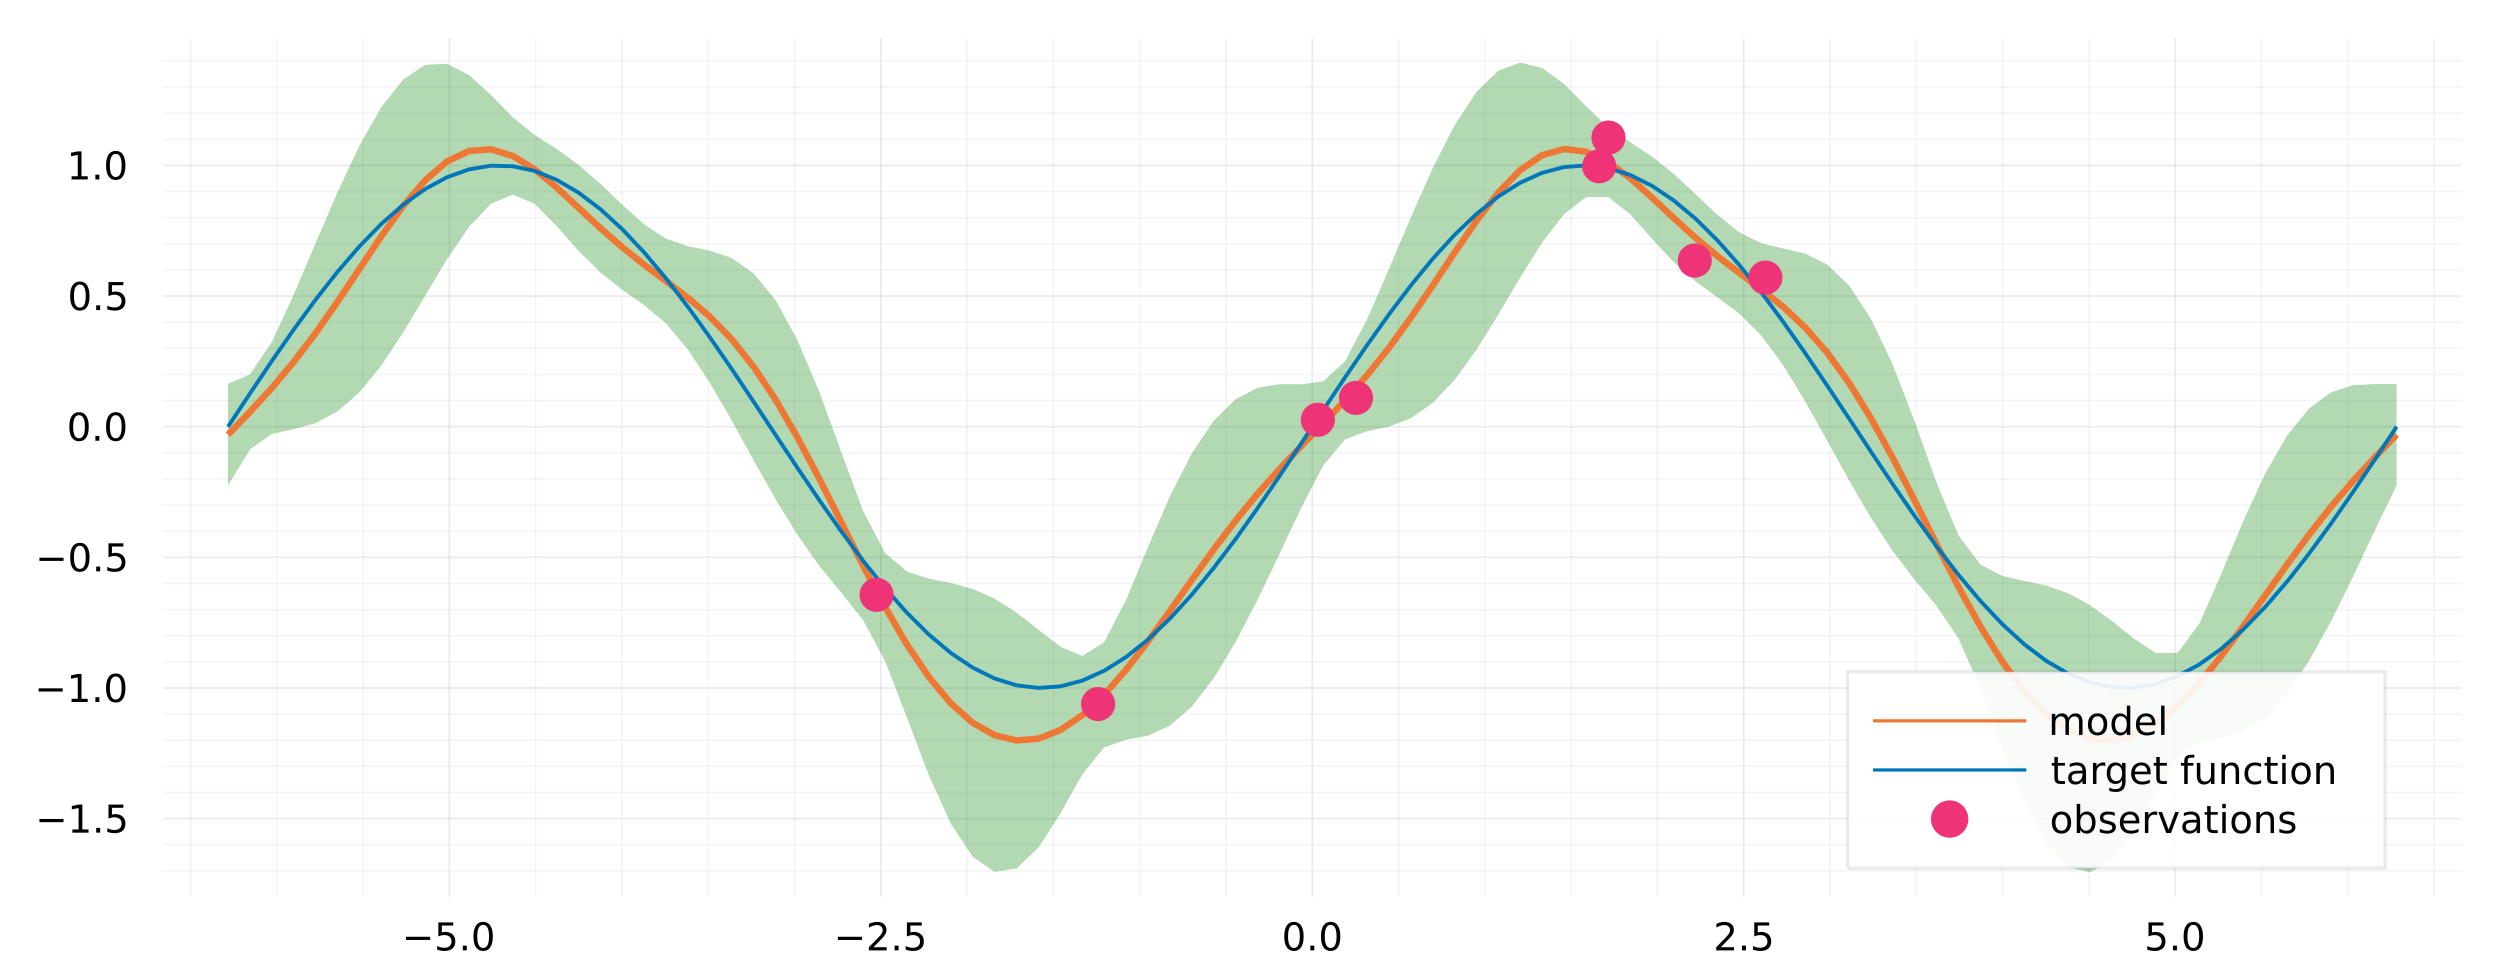 <?xml version="1.0" encoding="utf-8"?>
<svg xmlns="http://www.w3.org/2000/svg" xmlns:xlink="http://www.w3.org/1999/xlink" width="770" height="300" viewBox="0 0 3080 1200">
<rect x="0" y="0" width="3080" height="1200" fill="#333333" stroke="none"/>
<defs>
  <clipPath id="clip190">
    <rect x="0" y="0" width="3080" height="1200"/>
  </clipPath>
</defs>
<path clip-path="url(#clip190)" d="
M0 1200 L3080 1200 L3080 0 L0 0  Z
  " fill="#ffffff" fill-rule="evenodd" fill-opacity="1"/>
<defs>
  <clipPath id="clip191">
    <rect x="616" y="0" width="2157" height="1200"/>
  </clipPath>
</defs>
<path clip-path="url(#clip190)" d="
M200.736 1104.81 L3032.76 1104.81 L3032.76 47.244 L200.736 47.244  Z
  " fill="#ffffff" fill-rule="evenodd" fill-opacity="1"/>
<defs>
  <clipPath id="clip192">
    <rect x="200" y="47" width="2833" height="1059"/>
  </clipPath>
</defs>
<polyline clip-path="url(#clip192)" style="stroke:#222255; stroke-width:2; stroke-opacity:0.1; fill:none" points="
  553.704,1104.81 553.704,47.244 
  "/>
<polyline clip-path="url(#clip192)" style="stroke:#222255; stroke-width:2; stroke-opacity:0.1; fill:none" points="
  1085.22,1104.81 1085.22,47.244 
  "/>
<polyline clip-path="url(#clip192)" style="stroke:#222255; stroke-width:2; stroke-opacity:0.1; fill:none" points="
  1616.75,1104.81 1616.75,47.244 
  "/>
<polyline clip-path="url(#clip192)" style="stroke:#222255; stroke-width:2; stroke-opacity:0.1; fill:none" points="
  2148.27,1104.81 2148.27,47.244 
  "/>
<polyline clip-path="url(#clip192)" style="stroke:#222255; stroke-width:2; stroke-opacity:0.1; fill:none" points="
  2679.79,1104.81 2679.79,47.244 
  "/>
<polyline clip-path="url(#clip192)" style="stroke:#222255; stroke-width:2; stroke-opacity:0.05; fill:none" points="
  234.791,1104.81 234.791,47.244 
  "/>
<polyline clip-path="url(#clip192)" style="stroke:#222255; stroke-width:2; stroke-opacity:0.05; fill:none" points="
  341.095,1104.81 341.095,47.244 
  "/>
<polyline clip-path="url(#clip192)" style="stroke:#222255; stroke-width:2; stroke-opacity:0.05; fill:none" points="
  447.399,1104.81 447.399,47.244 
  "/>
<polyline clip-path="url(#clip192)" style="stroke:#222255; stroke-width:2; stroke-opacity:0.05; fill:none" points="
  660.008,1104.81 660.008,47.244 
  "/>
<polyline clip-path="url(#clip192)" style="stroke:#222255; stroke-width:2; stroke-opacity:0.05; fill:none" points="
  766.312,1104.81 766.312,47.244 
  "/>
<polyline clip-path="url(#clip192)" style="stroke:#222255; stroke-width:2; stroke-opacity:0.05; fill:none" points="
  872.616,1104.81 872.616,47.244 
  "/>
<polyline clip-path="url(#clip192)" style="stroke:#222255; stroke-width:2; stroke-opacity:0.05; fill:none" points="
  978.921,1104.81 978.921,47.244 
  "/>
<polyline clip-path="url(#clip192)" style="stroke:#222255; stroke-width:2; stroke-opacity:0.05; fill:none" points="
  1191.53,1104.81 1191.53,47.244 
  "/>
<polyline clip-path="url(#clip192)" style="stroke:#222255; stroke-width:2; stroke-opacity:0.05; fill:none" points="
  1297.83,1104.81 1297.83,47.244 
  "/>
<polyline clip-path="url(#clip192)" style="stroke:#222255; stroke-width:2; stroke-opacity:0.05; fill:none" points="
  1404.14,1104.81 1404.14,47.244 
  "/>
<polyline clip-path="url(#clip192)" style="stroke:#222255; stroke-width:2; stroke-opacity:0.05; fill:none" points="
  1510.44,1104.81 1510.44,47.244 
  "/>
<polyline clip-path="url(#clip192)" style="stroke:#222255; stroke-width:2; stroke-opacity:0.05; fill:none" points="
  1723.05,1104.81 1723.05,47.244 
  "/>
<polyline clip-path="url(#clip192)" style="stroke:#222255; stroke-width:2; stroke-opacity:0.05; fill:none" points="
  1829.35,1104.81 1829.35,47.244 
  "/>
<polyline clip-path="url(#clip192)" style="stroke:#222255; stroke-width:2; stroke-opacity:0.05; fill:none" points="
  1935.66,1104.81 1935.66,47.244 
  "/>
<polyline clip-path="url(#clip192)" style="stroke:#222255; stroke-width:2; stroke-opacity:0.05; fill:none" points="
  2041.96,1104.81 2041.96,47.244 
  "/>
<polyline clip-path="url(#clip192)" style="stroke:#222255; stroke-width:2; stroke-opacity:0.05; fill:none" points="
  2254.57,1104.81 2254.57,47.244 
  "/>
<polyline clip-path="url(#clip192)" style="stroke:#222255; stroke-width:2; stroke-opacity:0.05; fill:none" points="
  2360.88,1104.81 2360.88,47.244 
  "/>
<polyline clip-path="url(#clip192)" style="stroke:#222255; stroke-width:2; stroke-opacity:0.05; fill:none" points="
  2467.18,1104.81 2467.18,47.244 
  "/>
<polyline clip-path="url(#clip192)" style="stroke:#222255; stroke-width:2; stroke-opacity:0.05; fill:none" points="
  2573.48,1104.81 2573.48,47.244 
  "/>
<polyline clip-path="url(#clip192)" style="stroke:#222255; stroke-width:2; stroke-opacity:0.05; fill:none" points="
  2786.09,1104.81 2786.09,47.244 
  "/>
<polyline clip-path="url(#clip192)" style="stroke:#222255; stroke-width:2; stroke-opacity:0.05; fill:none" points="
  2892.4,1104.81 2892.4,47.244 
  "/>
<polyline clip-path="url(#clip192)" style="stroke:#222255; stroke-width:2; stroke-opacity:0.05; fill:none" points="
  2998.7,1104.81 2998.7,47.244 
  "/>
<polyline clip-path="url(#clip190)" style="stroke:#222255; stroke-width:4; stroke-opacity:0; fill:none" points="
  553.704,1104.81 553.704,1092.12 
  "/>
<polyline clip-path="url(#clip190)" style="stroke:#222255; stroke-width:4; stroke-opacity:0; fill:none" points="
  1085.22,1104.81 1085.22,1092.12 
  "/>
<polyline clip-path="url(#clip190)" style="stroke:#222255; stroke-width:4; stroke-opacity:0; fill:none" points="
  1616.75,1104.81 1616.75,1092.12 
  "/>
<polyline clip-path="url(#clip190)" style="stroke:#222255; stroke-width:4; stroke-opacity:0; fill:none" points="
  2148.27,1104.81 2148.27,1092.12 
  "/>
<polyline clip-path="url(#clip190)" style="stroke:#222255; stroke-width:4; stroke-opacity:0; fill:none" points="
  2679.79,1104.81 2679.79,1092.12 
  "/>
<polyline clip-path="url(#clip190)" style="stroke:#222255; stroke-width:4; stroke-opacity:0; fill:none" points="
  234.791,1104.81 234.791,1098.47 
  "/>
<polyline clip-path="url(#clip190)" style="stroke:#222255; stroke-width:4; stroke-opacity:0; fill:none" points="
  341.095,1104.81 341.095,1098.47 
  "/>
<polyline clip-path="url(#clip190)" style="stroke:#222255; stroke-width:4; stroke-opacity:0; fill:none" points="
  447.399,1104.81 447.399,1098.47 
  "/>
<polyline clip-path="url(#clip190)" style="stroke:#222255; stroke-width:4; stroke-opacity:0; fill:none" points="
  660.008,1104.81 660.008,1098.47 
  "/>
<polyline clip-path="url(#clip190)" style="stroke:#222255; stroke-width:4; stroke-opacity:0; fill:none" points="
  766.312,1104.81 766.312,1098.47 
  "/>
<polyline clip-path="url(#clip190)" style="stroke:#222255; stroke-width:4; stroke-opacity:0; fill:none" points="
  872.616,1104.81 872.616,1098.47 
  "/>
<polyline clip-path="url(#clip190)" style="stroke:#222255; stroke-width:4; stroke-opacity:0; fill:none" points="
  978.921,1104.81 978.921,1098.47 
  "/>
<polyline clip-path="url(#clip190)" style="stroke:#222255; stroke-width:4; stroke-opacity:0; fill:none" points="
  1191.53,1104.81 1191.53,1098.47 
  "/>
<polyline clip-path="url(#clip190)" style="stroke:#222255; stroke-width:4; stroke-opacity:0; fill:none" points="
  1297.83,1104.81 1297.83,1098.47 
  "/>
<polyline clip-path="url(#clip190)" style="stroke:#222255; stroke-width:4; stroke-opacity:0; fill:none" points="
  1404.14,1104.81 1404.14,1098.47 
  "/>
<polyline clip-path="url(#clip190)" style="stroke:#222255; stroke-width:4; stroke-opacity:0; fill:none" points="
  1510.44,1104.81 1510.44,1098.47 
  "/>
<polyline clip-path="url(#clip190)" style="stroke:#222255; stroke-width:4; stroke-opacity:0; fill:none" points="
  1723.05,1104.81 1723.05,1098.47 
  "/>
<polyline clip-path="url(#clip190)" style="stroke:#222255; stroke-width:4; stroke-opacity:0; fill:none" points="
  1829.35,1104.81 1829.35,1098.47 
  "/>
<polyline clip-path="url(#clip190)" style="stroke:#222255; stroke-width:4; stroke-opacity:0; fill:none" points="
  1935.66,1104.81 1935.66,1098.47 
  "/>
<polyline clip-path="url(#clip190)" style="stroke:#222255; stroke-width:4; stroke-opacity:0; fill:none" points="
  2041.96,1104.81 2041.96,1098.47 
  "/>
<polyline clip-path="url(#clip190)" style="stroke:#222255; stroke-width:4; stroke-opacity:0; fill:none" points="
  2254.57,1104.81 2254.57,1098.47 
  "/>
<polyline clip-path="url(#clip190)" style="stroke:#222255; stroke-width:4; stroke-opacity:0; fill:none" points="
  2360.88,1104.81 2360.88,1098.47 
  "/>
<polyline clip-path="url(#clip190)" style="stroke:#222255; stroke-width:4; stroke-opacity:0; fill:none" points="
  2467.18,1104.81 2467.18,1098.47 
  "/>
<polyline clip-path="url(#clip190)" style="stroke:#222255; stroke-width:4; stroke-opacity:0; fill:none" points="
  2573.48,1104.81 2573.48,1098.47 
  "/>
<polyline clip-path="url(#clip190)" style="stroke:#222255; stroke-width:4; stroke-opacity:0; fill:none" points="
  2786.09,1104.81 2786.09,1098.47 
  "/>
<polyline clip-path="url(#clip190)" style="stroke:#222255; stroke-width:4; stroke-opacity:0; fill:none" points="
  2892.4,1104.81 2892.4,1098.47 
  "/>
<polyline clip-path="url(#clip190)" style="stroke:#222255; stroke-width:4; stroke-opacity:0; fill:none" points="
  2998.7,1104.81 2998.7,1098.47 
  "/>
<path clip-path="url(#clip190)" d="M 0 0 M500.232 1154.09 L529.907 1154.09 L529.907 1158.03 L500.232 1158.03 L500.232 1154.09 Z" fill="#000000" fill-rule="evenodd" fill-opacity="1" /><path clip-path="url(#clip190)" d="M 0 0 M540.046 1136.36 L558.403 1136.36 L558.403 1140.3 L544.329 1140.3 L544.329 1148.77 Q545.347 1148.42 546.366 1148.26 Q547.384 1148.08 548.403 1148.08 Q554.19 1148.08 557.569 1151.25 Q560.949 1154.42 560.949 1159.83 Q560.949 1165.41 557.477 1168.52 Q554.005 1171.59 547.685 1171.59 Q545.509 1171.59 543.241 1171.22 Q540.995 1170.85 538.588 1170.11 L538.588 1165.41 Q540.671 1166.55 542.893 1167.1 Q545.116 1167.66 547.592 1167.66 Q551.597 1167.66 553.935 1165.55 Q556.273 1163.45 556.273 1159.83 Q556.273 1156.22 553.935 1154.12 Q551.597 1152.01 547.592 1152.01 Q545.718 1152.01 543.843 1152.43 Q541.991 1152.84 540.046 1153.72 L540.046 1136.36 Z" fill="#000000" fill-rule="evenodd" fill-opacity="1" /><path clip-path="url(#clip190)" d="M 0 0 M570.162 1165.04 L575.046 1165.04 L575.046 1170.92 L570.162 1170.92 L570.162 1165.04 Z" fill="#000000" fill-rule="evenodd" fill-opacity="1" /><path clip-path="url(#clip190)" d="M 0 0 M595.231 1139.44 Q591.62 1139.44 589.791 1143.01 Q587.986 1146.55 587.986 1153.68 Q587.986 1160.78 589.791 1164.35 Q591.62 1167.89 595.231 1167.89 Q598.865 1167.89 600.671 1164.35 Q602.5 1160.78 602.5 1153.68 Q602.5 1146.55 600.671 1143.01 Q598.865 1139.44 595.231 1139.44 M595.231 1135.74 Q601.041 1135.74 604.097 1140.34 Q607.176 1144.93 607.176 1153.68 Q607.176 1162.4 604.097 1167.01 Q601.041 1171.59 595.231 1171.59 Q589.421 1171.59 586.342 1167.01 Q583.287 1162.4 583.287 1153.68 Q583.287 1144.93 586.342 1140.34 Q589.421 1135.74 595.231 1135.74 Z" fill="#000000" fill-rule="evenodd" fill-opacity="1" /><path clip-path="url(#clip190)" d="M 0 0 M1032.25 1154.09 L1061.93 1154.09 L1061.93 1158.03 L1032.25 1158.03 L1032.25 1154.09 Z" fill="#000000" fill-rule="evenodd" fill-opacity="1" /><path clip-path="url(#clip190)" d="M 0 0 M1076.05 1166.99 L1092.37 1166.99 L1092.37 1170.92 L1070.42 1170.92 L1070.42 1166.99 Q1073.08 1164.23 1077.67 1159.6 Q1082.27 1154.95 1083.45 1153.61 Q1085.7 1151.08 1086.58 1149.35 Q1087.48 1147.59 1087.48 1145.9 Q1087.48 1143.14 1085.54 1141.41 Q1083.62 1139.67 1080.51 1139.67 Q1078.32 1139.67 1075.86 1140.44 Q1073.43 1141.2 1070.65 1142.75 L1070.65 1138.03 Q1073.48 1136.89 1075.93 1136.32 Q1078.38 1135.74 1080.42 1135.74 Q1085.79 1135.74 1088.99 1138.42 Q1092.18 1141.11 1092.18 1145.6 Q1092.18 1147.73 1091.37 1149.65 Q1090.58 1151.55 1088.48 1154.14 Q1087.9 1154.81 1084.8 1158.03 Q1081.69 1161.22 1076.05 1166.99 Z" fill="#000000" fill-rule="evenodd" fill-opacity="1" /><path clip-path="url(#clip190)" d="M 0 0 M1102.18 1165.04 L1107.06 1165.04 L1107.06 1170.92 L1102.18 1170.92 L1102.18 1165.04 Z" fill="#000000" fill-rule="evenodd" fill-opacity="1" /><path clip-path="url(#clip190)" d="M 0 0 M1117.3 1136.36 L1135.65 1136.36 L1135.65 1140.3 L1121.58 1140.3 L1121.58 1148.77 Q1122.6 1148.42 1123.62 1148.26 Q1124.63 1148.08 1125.65 1148.08 Q1131.44 1148.08 1134.82 1151.25 Q1138.2 1154.42 1138.2 1159.83 Q1138.2 1165.41 1134.73 1168.52 Q1131.25 1171.59 1124.94 1171.59 Q1122.76 1171.59 1120.49 1171.22 Q1118.25 1170.85 1115.84 1170.11 L1115.84 1165.41 Q1117.92 1166.55 1120.14 1167.1 Q1122.37 1167.66 1124.84 1167.66 Q1128.85 1167.66 1131.19 1165.55 Q1133.52 1163.45 1133.52 1159.83 Q1133.52 1156.22 1131.19 1154.12 Q1128.85 1152.01 1124.84 1152.01 Q1122.97 1152.01 1121.09 1152.43 Q1119.24 1152.84 1117.3 1153.72 L1117.3 1136.36 Z" fill="#000000" fill-rule="evenodd" fill-opacity="1" /><path clip-path="url(#clip190)" d="M 0 0 M1594.13 1139.44 Q1590.52 1139.44 1588.69 1143.01 Q1586.89 1146.55 1586.89 1153.68 Q1586.89 1160.78 1588.69 1164.35 Q1590.52 1167.89 1594.13 1167.89 Q1597.76 1167.89 1599.57 1164.35 Q1601.4 1160.78 1601.4 1153.68 Q1601.4 1146.55 1599.57 1143.01 Q1597.76 1139.44 1594.13 1139.44 M1594.13 1135.74 Q1599.94 1135.74 1603 1140.34 Q1606.07 1144.93 1606.07 1153.68 Q1606.07 1162.4 1603 1167.01 Q1599.94 1171.59 1594.13 1171.59 Q1588.32 1171.59 1585.24 1167.01 Q1582.19 1162.4 1582.19 1153.68 Q1582.19 1144.93 1585.24 1140.34 Q1588.32 1135.74 1594.13 1135.74 Z" fill="#000000" fill-rule="evenodd" fill-opacity="1" /><path clip-path="url(#clip190)" d="M 0 0 M1614.29 1165.04 L1619.18 1165.04 L1619.18 1170.92 L1614.29 1170.92 L1614.29 1165.04 Z" fill="#000000" fill-rule="evenodd" fill-opacity="1" /><path clip-path="url(#clip190)" d="M 0 0 M1639.36 1139.44 Q1635.75 1139.44 1633.92 1143.01 Q1632.12 1146.55 1632.12 1153.68 Q1632.12 1160.78 1633.92 1164.35 Q1635.75 1167.89 1639.36 1167.89 Q1643 1167.89 1644.8 1164.35 Q1646.63 1160.78 1646.63 1153.68 Q1646.63 1146.55 1644.8 1143.01 Q1643 1139.44 1639.36 1139.44 M1639.36 1135.74 Q1645.17 1135.74 1648.23 1140.34 Q1651.31 1144.93 1651.31 1153.68 Q1651.31 1162.4 1648.23 1167.01 Q1645.17 1171.59 1639.36 1171.59 Q1633.55 1171.59 1630.47 1167.01 Q1627.42 1162.4 1627.42 1153.68 Q1627.42 1144.93 1630.47 1140.34 Q1633.55 1135.74 1639.36 1135.74 Z" fill="#000000" fill-rule="evenodd" fill-opacity="1" /><path clip-path="url(#clip190)" d="M 0 0 M2120 1166.99 L2136.32 1166.99 L2136.32 1170.92 L2114.38 1170.92 L2114.38 1166.99 Q2117.04 1164.23 2121.62 1159.6 Q2126.23 1154.95 2127.41 1153.61 Q2129.66 1151.08 2130.54 1149.35 Q2131.44 1147.59 2131.44 1145.9 Q2131.44 1143.14 2129.49 1141.41 Q2127.57 1139.67 2124.47 1139.67 Q2122.27 1139.67 2119.82 1140.44 Q2117.39 1141.2 2114.61 1142.75 L2114.61 1138.03 Q2117.43 1136.89 2119.89 1136.32 Q2122.34 1135.74 2124.38 1135.74 Q2129.75 1135.74 2132.94 1138.42 Q2136.14 1141.11 2136.14 1145.6 Q2136.14 1147.73 2135.33 1149.65 Q2134.54 1151.55 2132.43 1154.14 Q2131.86 1154.81 2128.75 1158.03 Q2125.65 1161.22 2120 1166.99 Z" fill="#000000" fill-rule="evenodd" fill-opacity="1" /><path clip-path="url(#clip190)" d="M 0 0 M2146.14 1165.04 L2151.02 1165.04 L2151.02 1170.92 L2146.14 1170.92 L2146.14 1165.04 Z" fill="#000000" fill-rule="evenodd" fill-opacity="1" /><path clip-path="url(#clip190)" d="M 0 0 M2161.25 1136.36 L2179.61 1136.36 L2179.61 1140.3 L2165.54 1140.3 L2165.54 1148.77 Q2166.55 1148.42 2167.57 1148.26 Q2168.59 1148.08 2169.61 1148.08 Q2175.4 1148.08 2178.78 1151.25 Q2182.16 1154.42 2182.16 1159.83 Q2182.16 1165.41 2178.68 1168.52 Q2175.21 1171.59 2168.89 1171.59 Q2166.72 1171.59 2164.45 1171.22 Q2162.2 1170.85 2159.79 1170.11 L2159.79 1165.41 Q2161.88 1166.55 2164.1 1167.1 Q2166.32 1167.66 2168.8 1167.66 Q2172.8 1167.66 2175.14 1165.55 Q2177.48 1163.45 2177.48 1159.83 Q2177.48 1156.22 2175.14 1154.12 Q2172.8 1152.01 2168.8 1152.01 Q2166.92 1152.01 2165.05 1152.43 Q2163.2 1152.84 2161.25 1153.72 L2161.25 1136.36 Z" fill="#000000" fill-rule="evenodd" fill-opacity="1" /><path clip-path="url(#clip190)" d="M 0 0 M2646.95 1136.36 L2665.31 1136.36 L2665.31 1140.3 L2651.24 1140.3 L2651.24 1148.77 Q2652.25 1148.42 2653.27 1148.26 Q2654.29 1148.08 2655.31 1148.08 Q2661.1 1148.08 2664.48 1151.25 Q2667.86 1154.42 2667.86 1159.83 Q2667.86 1165.41 2664.38 1168.52 Q2660.91 1171.59 2654.59 1171.59 Q2652.42 1171.59 2650.15 1171.22 Q2647.9 1170.85 2645.49 1170.11 L2645.49 1165.41 Q2647.58 1166.55 2649.8 1167.1 Q2652.02 1167.66 2654.5 1167.66 Q2658.5 1167.66 2660.84 1165.55 Q2663.18 1163.45 2663.18 1159.83 Q2663.18 1156.22 2660.84 1154.12 Q2658.5 1152.01 2654.5 1152.01 Q2652.62 1152.01 2650.75 1152.43 Q2648.9 1152.84 2646.95 1153.72 L2646.95 1136.36 Z" fill="#000000" fill-rule="evenodd" fill-opacity="1" /><path clip-path="url(#clip190)" d="M 0 0 M2677.07 1165.04 L2681.95 1165.04 L2681.95 1170.92 L2677.07 1170.92 L2677.07 1165.04 Z" fill="#000000" fill-rule="evenodd" fill-opacity="1" /><path clip-path="url(#clip190)" d="M 0 0 M2702.14 1139.44 Q2698.53 1139.44 2696.7 1143.01 Q2694.89 1146.55 2694.89 1153.68 Q2694.89 1160.78 2696.7 1164.35 Q2698.53 1167.89 2702.14 1167.89 Q2705.77 1167.89 2707.58 1164.35 Q2709.41 1160.78 2709.41 1153.68 Q2709.41 1146.55 2707.58 1143.01 Q2705.77 1139.44 2702.14 1139.44 M2702.14 1135.74 Q2707.95 1135.74 2711 1140.34 Q2714.08 1144.93 2714.08 1153.68 Q2714.08 1162.4 2711 1167.01 Q2707.95 1171.59 2702.14 1171.59 Q2696.33 1171.59 2693.25 1167.01 Q2690.19 1162.4 2690.19 1153.68 Q2690.19 1144.93 2693.25 1140.34 Q2696.33 1135.74 2702.14 1135.74 Z" fill="#000000" fill-rule="evenodd" fill-opacity="1" /><polyline clip-path="url(#clip192)" style="stroke:#222255; stroke-width:2; stroke-opacity:0.1; fill:none" points="
  200.736,1008.53 3032.76,1008.53 
  "/>
<polyline clip-path="url(#clip192)" style="stroke:#222255; stroke-width:2; stroke-opacity:0.1; fill:none" points="
  200.736,847.586 3032.76,847.586 
  "/>
<polyline clip-path="url(#clip192)" style="stroke:#222255; stroke-width:2; stroke-opacity:0.1; fill:none" points="
  200.736,686.64 3032.76,686.64 
  "/>
<polyline clip-path="url(#clip192)" style="stroke:#222255; stroke-width:2; stroke-opacity:0.1; fill:none" points="
  200.736,525.694 3032.76,525.694 
  "/>
<polyline clip-path="url(#clip192)" style="stroke:#222255; stroke-width:2; stroke-opacity:0.1; fill:none" points="
  200.736,364.748 3032.76,364.748 
  "/>
<polyline clip-path="url(#clip192)" style="stroke:#222255; stroke-width:2; stroke-opacity:0.1; fill:none" points="
  200.736,203.802 3032.76,203.802 
  "/>
<polyline clip-path="url(#clip192)" style="stroke:#222255; stroke-width:2; stroke-opacity:0.05; fill:none" points="
  200.736,1072.91 3032.76,1072.91 
  "/>
<polyline clip-path="url(#clip192)" style="stroke:#222255; stroke-width:2; stroke-opacity:0.05; fill:none" points="
  200.736,1040.72 3032.76,1040.72 
  "/>
<polyline clip-path="url(#clip192)" style="stroke:#222255; stroke-width:2; stroke-opacity:0.05; fill:none" points="
  200.736,976.343 3032.76,976.343 
  "/>
<polyline clip-path="url(#clip192)" style="stroke:#222255; stroke-width:2; stroke-opacity:0.05; fill:none" points="
  200.736,944.154 3032.76,944.154 
  "/>
<polyline clip-path="url(#clip192)" style="stroke:#222255; stroke-width:2; stroke-opacity:0.05; fill:none" points="
  200.736,911.965 3032.76,911.965 
  "/>
<polyline clip-path="url(#clip192)" style="stroke:#222255; stroke-width:2; stroke-opacity:0.05; fill:none" points="
  200.736,879.776 3032.76,879.776 
  "/>
<polyline clip-path="url(#clip192)" style="stroke:#222255; stroke-width:2; stroke-opacity:0.05; fill:none" points="
  200.736,815.397 3032.76,815.397 
  "/>
<polyline clip-path="url(#clip192)" style="stroke:#222255; stroke-width:2; stroke-opacity:0.05; fill:none" points="
  200.736,783.208 3032.76,783.208 
  "/>
<polyline clip-path="url(#clip192)" style="stroke:#222255; stroke-width:2; stroke-opacity:0.05; fill:none" points="
  200.736,751.019 3032.76,751.019 
  "/>
<polyline clip-path="url(#clip192)" style="stroke:#222255; stroke-width:2; stroke-opacity:0.05; fill:none" points="
  200.736,718.829 3032.76,718.829 
  "/>
<polyline clip-path="url(#clip192)" style="stroke:#222255; stroke-width:2; stroke-opacity:0.05; fill:none" points="
  200.736,654.451 3032.76,654.451 
  "/>
<polyline clip-path="url(#clip192)" style="stroke:#222255; stroke-width:2; stroke-opacity:0.05; fill:none" points="
  200.736,622.262 3032.76,622.262 
  "/>
<polyline clip-path="url(#clip192)" style="stroke:#222255; stroke-width:2; stroke-opacity:0.05; fill:none" points="
  200.736,590.073 3032.76,590.073 
  "/>
<polyline clip-path="url(#clip192)" style="stroke:#222255; stroke-width:2; stroke-opacity:0.05; fill:none" points="
  200.736,557.883 3032.76,557.883 
  "/>
<polyline clip-path="url(#clip192)" style="stroke:#222255; stroke-width:2; stroke-opacity:0.05; fill:none" points="
  200.736,493.505 3032.76,493.505 
  "/>
<polyline clip-path="url(#clip192)" style="stroke:#222255; stroke-width:2; stroke-opacity:0.05; fill:none" points="
  200.736,461.316 3032.76,461.316 
  "/>
<polyline clip-path="url(#clip192)" style="stroke:#222255; stroke-width:2; stroke-opacity:0.05; fill:none" points="
  200.736,429.126 3032.76,429.126 
  "/>
<polyline clip-path="url(#clip192)" style="stroke:#222255; stroke-width:2; stroke-opacity:0.05; fill:none" points="
  200.736,396.937 3032.76,396.937 
  "/>
<polyline clip-path="url(#clip192)" style="stroke:#222255; stroke-width:2; stroke-opacity:0.05; fill:none" points="
  200.736,332.559 3032.76,332.559 
  "/>
<polyline clip-path="url(#clip192)" style="stroke:#222255; stroke-width:2; stroke-opacity:0.05; fill:none" points="
  200.736,300.369 3032.76,300.369 
  "/>
<polyline clip-path="url(#clip192)" style="stroke:#222255; stroke-width:2; stroke-opacity:0.05; fill:none" points="
  200.736,268.18 3032.76,268.18 
  "/>
<polyline clip-path="url(#clip192)" style="stroke:#222255; stroke-width:2; stroke-opacity:0.05; fill:none" points="
  200.736,235.991 3032.76,235.991 
  "/>
<polyline clip-path="url(#clip192)" style="stroke:#222255; stroke-width:2; stroke-opacity:0.05; fill:none" points="
  200.736,171.613 3032.76,171.613 
  "/>
<polyline clip-path="url(#clip192)" style="stroke:#222255; stroke-width:2; stroke-opacity:0.05; fill:none" points="
  200.736,139.423 3032.76,139.423 
  "/>
<polyline clip-path="url(#clip192)" style="stroke:#222255; stroke-width:2; stroke-opacity:0.05; fill:none" points="
  200.736,107.234 3032.76,107.234 
  "/>
<polyline clip-path="url(#clip192)" style="stroke:#222255; stroke-width:2; stroke-opacity:0.05; fill:none" points="
  200.736,75.045 3032.76,75.045 
  "/>
<polyline clip-path="url(#clip190)" style="stroke:#222255; stroke-width:4; stroke-opacity:0; fill:none" points="
  200.736,1008.53 234.72,1008.53 
  "/>
<polyline clip-path="url(#clip190)" style="stroke:#222255; stroke-width:4; stroke-opacity:0; fill:none" points="
  200.736,847.586 234.72,847.586 
  "/>
<polyline clip-path="url(#clip190)" style="stroke:#222255; stroke-width:4; stroke-opacity:0; fill:none" points="
  200.736,686.64 234.72,686.64 
  "/>
<polyline clip-path="url(#clip190)" style="stroke:#222255; stroke-width:4; stroke-opacity:0; fill:none" points="
  200.736,525.694 234.72,525.694 
  "/>
<polyline clip-path="url(#clip190)" style="stroke:#222255; stroke-width:4; stroke-opacity:0; fill:none" points="
  200.736,364.748 234.72,364.748 
  "/>
<polyline clip-path="url(#clip190)" style="stroke:#222255; stroke-width:4; stroke-opacity:0; fill:none" points="
  200.736,203.802 234.72,203.802 
  "/>
<polyline clip-path="url(#clip190)" style="stroke:#222255; stroke-width:4; stroke-opacity:0; fill:none" points="
  200.736,1072.91 217.728,1072.91 
  "/>
<polyline clip-path="url(#clip190)" style="stroke:#222255; stroke-width:4; stroke-opacity:0; fill:none" points="
  200.736,1040.72 217.728,1040.72 
  "/>
<polyline clip-path="url(#clip190)" style="stroke:#222255; stroke-width:4; stroke-opacity:0; fill:none" points="
  200.736,976.343 217.728,976.343 
  "/>
<polyline clip-path="url(#clip190)" style="stroke:#222255; stroke-width:4; stroke-opacity:0; fill:none" points="
  200.736,944.154 217.728,944.154 
  "/>
<polyline clip-path="url(#clip190)" style="stroke:#222255; stroke-width:4; stroke-opacity:0; fill:none" points="
  200.736,911.965 217.728,911.965 
  "/>
<polyline clip-path="url(#clip190)" style="stroke:#222255; stroke-width:4; stroke-opacity:0; fill:none" points="
  200.736,879.776 217.728,879.776 
  "/>
<polyline clip-path="url(#clip190)" style="stroke:#222255; stroke-width:4; stroke-opacity:0; fill:none" points="
  200.736,815.397 217.728,815.397 
  "/>
<polyline clip-path="url(#clip190)" style="stroke:#222255; stroke-width:4; stroke-opacity:0; fill:none" points="
  200.736,783.208 217.728,783.208 
  "/>
<polyline clip-path="url(#clip190)" style="stroke:#222255; stroke-width:4; stroke-opacity:0; fill:none" points="
  200.736,751.019 217.728,751.019 
  "/>
<polyline clip-path="url(#clip190)" style="stroke:#222255; stroke-width:4; stroke-opacity:0; fill:none" points="
  200.736,718.829 217.728,718.829 
  "/>
<polyline clip-path="url(#clip190)" style="stroke:#222255; stroke-width:4; stroke-opacity:0; fill:none" points="
  200.736,654.451 217.728,654.451 
  "/>
<polyline clip-path="url(#clip190)" style="stroke:#222255; stroke-width:4; stroke-opacity:0; fill:none" points="
  200.736,622.262 217.728,622.262 
  "/>
<polyline clip-path="url(#clip190)" style="stroke:#222255; stroke-width:4; stroke-opacity:0; fill:none" points="
  200.736,590.073 217.728,590.073 
  "/>
<polyline clip-path="url(#clip190)" style="stroke:#222255; stroke-width:4; stroke-opacity:0; fill:none" points="
  200.736,557.883 217.728,557.883 
  "/>
<polyline clip-path="url(#clip190)" style="stroke:#222255; stroke-width:4; stroke-opacity:0; fill:none" points="
  200.736,493.505 217.728,493.505 
  "/>
<polyline clip-path="url(#clip190)" style="stroke:#222255; stroke-width:4; stroke-opacity:0; fill:none" points="
  200.736,461.316 217.728,461.316 
  "/>
<polyline clip-path="url(#clip190)" style="stroke:#222255; stroke-width:4; stroke-opacity:0; fill:none" points="
  200.736,429.126 217.728,429.126 
  "/>
<polyline clip-path="url(#clip190)" style="stroke:#222255; stroke-width:4; stroke-opacity:0; fill:none" points="
  200.736,396.937 217.728,396.937 
  "/>
<polyline clip-path="url(#clip190)" style="stroke:#222255; stroke-width:4; stroke-opacity:0; fill:none" points="
  200.736,332.559 217.728,332.559 
  "/>
<polyline clip-path="url(#clip190)" style="stroke:#222255; stroke-width:4; stroke-opacity:0; fill:none" points="
  200.736,300.369 217.728,300.369 
  "/>
<polyline clip-path="url(#clip190)" style="stroke:#222255; stroke-width:4; stroke-opacity:0; fill:none" points="
  200.736,268.18 217.728,268.18 
  "/>
<polyline clip-path="url(#clip190)" style="stroke:#222255; stroke-width:4; stroke-opacity:0; fill:none" points="
  200.736,235.991 217.728,235.991 
  "/>
<polyline clip-path="url(#clip190)" style="stroke:#222255; stroke-width:4; stroke-opacity:0; fill:none" points="
  200.736,171.613 217.728,171.613 
  "/>
<polyline clip-path="url(#clip190)" style="stroke:#222255; stroke-width:4; stroke-opacity:0; fill:none" points="
  200.736,139.423 217.728,139.423 
  "/>
<polyline clip-path="url(#clip190)" style="stroke:#222255; stroke-width:4; stroke-opacity:0; fill:none" points="
  200.736,107.234 217.728,107.234 
  "/>
<polyline clip-path="url(#clip190)" style="stroke:#222255; stroke-width:4; stroke-opacity:0; fill:none" points="
  200.736,75.045 217.728,75.045 
  "/>
<path clip-path="url(#clip190)" d="M 0 0 M48.587 1008.98 L78.263 1008.98 L78.263 1012.92 L48.587 1012.92 L48.587 1008.98 Z" fill="#000000" fill-rule="evenodd" fill-opacity="1" /><path clip-path="url(#clip190)" d="M 0 0 M89.166 1021.88 L96.805 1021.88 L96.805 995.512 L88.495 997.178 L88.495 992.919 L96.758 991.253 L101.434 991.253 L101.434 1021.88 L109.073 1021.88 L109.073 1025.81 L89.166 1025.81 L89.166 1021.88 Z" fill="#000000" fill-rule="evenodd" fill-opacity="1" /><path clip-path="url(#clip190)" d="M 0 0 M118.518 1019.93 L123.402 1019.93 L123.402 1025.81 L118.518 1025.81 L118.518 1019.93 Z" fill="#000000" fill-rule="evenodd" fill-opacity="1" /><path clip-path="url(#clip190)" d="M 0 0 M133.633 991.253 L151.99 991.253 L151.99 995.188 L137.916 995.188 L137.916 1003.66 Q138.934 1003.31 139.953 1003.15 Q140.971 1002.97 141.99 1002.97 Q147.777 1002.97 151.156 1006.14 Q154.536 1009.31 154.536 1014.72 Q154.536 1020.3 151.064 1023.41 Q147.592 1026.48 141.272 1026.48 Q139.096 1026.48 136.828 1026.11 Q134.582 1025.74 132.175 1025 L132.175 1020.3 Q134.258 1021.44 136.481 1021.99 Q138.703 1022.55 141.18 1022.55 Q145.184 1022.55 147.522 1020.44 Q149.86 1018.34 149.86 1014.72 Q149.86 1011.11 147.522 1009.01 Q145.184 1006.9 141.18 1006.9 Q139.305 1006.9 137.43 1007.32 Q135.578 1007.73 133.633 1008.61 L133.633 991.253 Z" fill="#000000" fill-rule="evenodd" fill-opacity="1" /><path clip-path="url(#clip190)" d="M 0 0 M47.592 848.038 L77.268 848.038 L77.268 851.973 L47.592 851.973 L47.592 848.038 Z" fill="#000000" fill-rule="evenodd" fill-opacity="1" /><path clip-path="url(#clip190)" d="M 0 0 M88.171 860.931 L95.809 860.931 L95.809 834.566 L87.499 836.232 L87.499 831.973 L95.763 830.306 L100.439 830.306 L100.439 860.931 L108.078 860.931 L108.078 864.866 L88.171 864.866 L88.171 860.931 Z" fill="#000000" fill-rule="evenodd" fill-opacity="1" /><path clip-path="url(#clip190)" d="M 0 0 M117.522 858.987 L122.407 858.987 L122.407 864.866 L117.522 864.866 L117.522 858.987 Z" fill="#000000" fill-rule="evenodd" fill-opacity="1" /><path clip-path="url(#clip190)" d="M 0 0 M142.592 833.385 Q138.981 833.385 137.152 836.95 Q135.346 840.492 135.346 847.621 Q135.346 854.728 137.152 858.292 Q138.981 861.834 142.592 861.834 Q146.226 861.834 148.031 858.292 Q149.86 854.728 149.86 847.621 Q149.86 840.492 148.031 836.95 Q146.226 833.385 142.592 833.385 M142.592 829.681 Q148.402 829.681 151.457 834.288 Q154.536 838.871 154.536 847.621 Q154.536 856.348 151.457 860.954 Q148.402 865.538 142.592 865.538 Q136.781 865.538 133.703 860.954 Q130.647 856.348 130.647 847.621 Q130.647 838.871 133.703 834.288 Q136.781 829.681 142.592 829.681 Z" fill="#000000" fill-rule="evenodd" fill-opacity="1" /><path clip-path="url(#clip190)" d="M 0 0 M48.587 687.092 L78.263 687.092 L78.263 691.027 L48.587 691.027 L48.587 687.092 Z" fill="#000000" fill-rule="evenodd" fill-opacity="1" /><path clip-path="url(#clip190)" d="M 0 0 M98.356 672.439 Q94.745 672.439 92.916 676.004 Q91.11 679.545 91.11 686.675 Q91.11 693.781 92.916 697.346 Q94.745 700.888 98.356 700.888 Q101.99 700.888 103.796 697.346 Q105.624 693.781 105.624 686.675 Q105.624 679.545 103.796 676.004 Q101.99 672.439 98.356 672.439 M98.356 668.735 Q104.166 668.735 107.221 673.342 Q110.3 677.925 110.3 686.675 Q110.3 695.402 107.221 700.008 Q104.166 704.592 98.356 704.592 Q92.546 704.592 89.467 700.008 Q86.411 695.402 86.411 686.675 Q86.411 677.925 89.467 673.342 Q92.546 668.735 98.356 668.735 Z" fill="#000000" fill-rule="evenodd" fill-opacity="1" /><path clip-path="url(#clip190)" d="M 0 0 M118.518 698.041 L123.402 698.041 L123.402 703.92 L118.518 703.92 L118.518 698.041 Z" fill="#000000" fill-rule="evenodd" fill-opacity="1" /><path clip-path="url(#clip190)" d="M 0 0 M133.633 669.36 L151.99 669.36 L151.99 673.295 L137.916 673.295 L137.916 681.768 Q138.934 681.42 139.953 681.258 Q140.971 681.073 141.99 681.073 Q147.777 681.073 151.156 684.244 Q154.536 687.416 154.536 692.832 Q154.536 698.411 151.064 701.513 Q147.592 704.592 141.272 704.592 Q139.096 704.592 136.828 704.221 Q134.582 703.851 132.175 703.11 L132.175 698.411 Q134.258 699.545 136.481 700.101 Q138.703 700.656 141.18 700.656 Q145.184 700.656 147.522 698.55 Q149.86 696.443 149.86 692.832 Q149.86 689.221 147.522 687.115 Q145.184 685.008 141.18 685.008 Q139.305 685.008 137.43 685.425 Q135.578 685.842 133.633 686.721 L133.633 669.36 Z" fill="#000000" fill-rule="evenodd" fill-opacity="1" /><path clip-path="url(#clip190)" d="M 0 0 M97.36 511.493 Q93.749 511.493 91.921 515.058 Q90.115 518.599 90.115 525.729 Q90.115 532.835 91.921 536.4 Q93.749 539.942 97.36 539.942 Q100.995 539.942 102.8 536.4 Q104.629 532.835 104.629 525.729 Q104.629 518.599 102.8 515.058 Q100.995 511.493 97.36 511.493 M97.36 507.789 Q103.171 507.789 106.226 512.396 Q109.305 516.979 109.305 525.729 Q109.305 534.456 106.226 539.062 Q103.171 543.645 97.36 543.645 Q91.55 543.645 88.472 539.062 Q85.416 534.456 85.416 525.729 Q85.416 516.979 88.472 512.396 Q91.55 507.789 97.36 507.789 Z" fill="#000000" fill-rule="evenodd" fill-opacity="1" /><path clip-path="url(#clip190)" d="M 0 0 M117.522 537.094 L122.407 537.094 L122.407 542.974 L117.522 542.974 L117.522 537.094 Z" fill="#000000" fill-rule="evenodd" fill-opacity="1" /><path clip-path="url(#clip190)" d="M 0 0 M142.592 511.493 Q138.981 511.493 137.152 515.058 Q135.346 518.599 135.346 525.729 Q135.346 532.835 137.152 536.4 Q138.981 539.942 142.592 539.942 Q146.226 539.942 148.031 536.4 Q149.86 532.835 149.86 525.729 Q149.86 518.599 148.031 515.058 Q146.226 511.493 142.592 511.493 M142.592 507.789 Q148.402 507.789 151.457 512.396 Q154.536 516.979 154.536 525.729 Q154.536 534.456 151.457 539.062 Q148.402 543.645 142.592 543.645 Q136.781 543.645 133.703 539.062 Q130.647 534.456 130.647 525.729 Q130.647 516.979 133.703 512.396 Q136.781 507.789 142.592 507.789 Z" fill="#000000" fill-rule="evenodd" fill-opacity="1" /><path clip-path="url(#clip190)" d="M 0 0 M98.356 350.547 Q94.745 350.547 92.916 354.111 Q91.11 357.653 91.11 364.783 Q91.11 371.889 92.916 375.454 Q94.745 378.996 98.356 378.996 Q101.99 378.996 103.796 375.454 Q105.624 371.889 105.624 364.783 Q105.624 357.653 103.796 354.111 Q101.99 350.547 98.356 350.547 M98.356 346.843 Q104.166 346.843 107.221 351.449 Q110.3 356.033 110.3 364.783 Q110.3 373.509 107.221 378.116 Q104.166 382.699 98.356 382.699 Q92.546 382.699 89.467 378.116 Q86.411 373.509 86.411 364.783 Q86.411 356.033 89.467 351.449 Q92.546 346.843 98.356 346.843 Z" fill="#000000" fill-rule="evenodd" fill-opacity="1" /><path clip-path="url(#clip190)" d="M 0 0 M118.518 376.148 L123.402 376.148 L123.402 382.028 L118.518 382.028 L118.518 376.148 Z" fill="#000000" fill-rule="evenodd" fill-opacity="1" /><path clip-path="url(#clip190)" d="M 0 0 M133.633 347.468 L151.99 347.468 L151.99 351.403 L137.916 351.403 L137.916 359.875 Q138.934 359.528 139.953 359.366 Q140.971 359.181 141.99 359.181 Q147.777 359.181 151.156 362.352 Q154.536 365.523 154.536 370.94 Q154.536 376.519 151.064 379.621 Q147.592 382.699 141.272 382.699 Q139.096 382.699 136.828 382.329 Q134.582 381.958 132.175 381.218 L132.175 376.519 Q134.258 377.653 136.481 378.209 Q138.703 378.764 141.18 378.764 Q145.184 378.764 147.522 376.658 Q149.86 374.551 149.86 370.94 Q149.86 367.329 147.522 365.222 Q145.184 363.116 141.18 363.116 Q139.305 363.116 137.43 363.533 Q135.578 363.949 133.633 364.829 L133.633 347.468 Z" fill="#000000" fill-rule="evenodd" fill-opacity="1" /><path clip-path="url(#clip190)" d="M 0 0 M88.171 217.147 L95.809 217.147 L95.809 190.781 L87.499 192.448 L87.499 188.188 L95.763 186.522 L100.439 186.522 L100.439 217.147 L108.078 217.147 L108.078 221.082 L88.171 221.082 L88.171 217.147 Z" fill="#000000" fill-rule="evenodd" fill-opacity="1" /><path clip-path="url(#clip190)" d="M 0 0 M117.522 215.202 L122.407 215.202 L122.407 221.082 L117.522 221.082 L117.522 215.202 Z" fill="#000000" fill-rule="evenodd" fill-opacity="1" /><path clip-path="url(#clip190)" d="M 0 0 M142.592 189.6 Q138.981 189.6 137.152 193.165 Q135.346 196.707 135.346 203.836 Q135.346 210.943 137.152 214.508 Q138.981 218.049 142.592 218.049 Q146.226 218.049 148.031 214.508 Q149.86 210.943 149.86 203.836 Q149.86 196.707 148.031 193.165 Q146.226 189.6 142.592 189.6 M142.592 185.897 Q148.402 185.897 151.457 190.503 Q154.536 195.087 154.536 203.836 Q154.536 212.563 151.457 217.17 Q148.402 221.753 142.592 221.753 Q136.781 221.753 133.703 217.17 Q130.647 212.563 130.647 203.836 Q130.647 195.087 133.703 190.503 Q136.781 185.897 142.592 185.897 Z" fill="#000000" fill-rule="evenodd" fill-opacity="1" /><path clip-path="url(#clip192)" d="
M280.888 598.07 L307.875 553.866 L334.862 534.684 L361.849 528.693 L388.836 521.355 L415.823 506.962 L442.81 483.336 L469.797 450.322 L496.784 409.578 L523.771 364.402 
  L550.758 319.352 L577.745 279.702 L604.732 251.091 L631.719 239.843 L658.706 251.079 L685.693 278.431 L712.68 308.983 L739.667 335.702 L766.654 357.066 L793.641 375.917 
  L820.628 398.719 L847.615 430.765 L874.602 471.676 L901.589 518.295 L928.576 567.234 L955.563 615.185 L982.551 659.196 L1009.54 697.384 L1036.52 730.316 L1063.51 764.327 
  L1090.5 814.734 L1117.49 884.393 L1144.47 955.496 L1171.46 1014.88 L1198.45 1055.62 L1225.43 1074.23 L1252.42 1069.88 L1279.41 1044.28 L1306.39 1002.23 L1333.38 954.082 
  L1360.37 920.809 L1387.36 911.335 L1414.34 906.405 L1441.33 893.985 L1468.32 870.447 L1495.3 835.586 L1522.29 790.952 L1549.28 739.033 L1576.27 682.723 L1603.25 625.419 
  L1630.24 573.422 L1657.23 541.289 L1684.21 531.242 L1711.2 525.67 L1738.19 515.23 L1765.17 496.356 L1792.16 467.94 L1819.15 430.746 L1846.14 387.283 L1873.12 341.542 
  L1900.11 298.508 L1927.1 263.647 L1954.08 242.863 L1981.07 242.671 L2008.06 263.631 L2035.05 293.905 L2062.03 323.022 L2089.02 346.977 L2116.01 366.459 L2142.99 386.375 
  L2169.98 413.489 L2196.97 450.293 L2223.95 494.485 L2250.94 542.684 L2277.93 591.532 L2304.92 637.838 L2331.9 679.064 L2358.89 714.309 L2385.88 746.399 L2412.86 786.53 
  L2439.85 848.201 L2466.84 920.785 L2493.82 987.187 L2520.81 1037.87 L2547.8 1067.81 L2574.79 1074.88 L2601.77 1059.52 L2628.76 1024.85 L2655.75 977.88 L2682.73 934.072 
  L2709.72 914.195 L2736.71 909.348 L2763.7 901.471 L2790.68 883.672 L2817.67 854.365 L2844.66 814.349 L2871.64 765.728 L2898.63 711.236 L2925.62 653.93 L2952.6 598.07 
  L2952.6 473.01 L2925.62 473.161 L2898.63 474.564 L2871.64 483.387 L2844.66 503.389 L2817.67 536.673 L2790.68 583.478 L2763.7 641.818 L2736.71 706.797 L2709.72 768.11 
  L2682.73 804.531 L2655.75 804.478 L2628.76 786.628 L2601.77 764.948 L2574.79 745.473 L2547.8 730.834 L2520.81 721.424 L2493.82 715.602 L2466.84 709.486 L2439.85 695.513 
  L2412.86 659.51 L2385.88 594.726 L2358.89 519.294 L2331.9 449.379 L2304.92 392.502 L2277.93 351.481 L2250.94 325.869 L2223.95 312.531 L2196.97 306.111 L2169.98 299.611 
  L2142.99 286.363 L2116.01 264.847 L2089.02 239.272 L2062.03 214.243 L2035.05 192.675 L2008.06 174.971 L1981.07 156.369 L1954.08 130.838 L1927.1 103.605 L1900.11 83.757 
  L1873.12 77.175 L1846.14 86.769 L1819.15 112.978 L1792.16 154.148 L1765.17 207.064 L1738.19 267.623 L1711.2 331.407 L1684.21 393.438 L1657.23 444.812 L1630.24 469.831 
  L1603.25 473.486 L1576.27 473.241 L1549.28 477.774 L1522.29 491.82 L1495.3 518.308 L1468.32 558.452 L1441.33 611.43 L1414.34 673.938 L1387.36 738.934 L1360.37 791.059 
  L1333.38 808.111 L1306.39 796.628 L1279.41 775.782 L1252.42 754.712 L1225.43 737.476 L1198.45 725.531 L1171.46 718.247 L1144.47 712.933 L1117.49 704.195 L1090.5 681.311 
  L1063.51 629.885 L1036.52 557.066 L1009.54 483.036 L982.551 419.049 L955.563 369.969 L928.576 336.887 L901.589 317.954 L874.602 308.865 L847.615 303.341 L820.628 294.105 
  L793.641 276.444 L766.654 252.243 L739.667 226.465 L712.68 202.919 L685.693 183.481 L658.706 166.313 L631.719 144.418 L604.732 116.806 L577.745 92.312 L550.758 78.564 
  L523.771 79.869 L496.784 97.856 L469.797 131.865 L442.81 179.382 L415.823 236.66 L388.836 299.396 L361.849 363.026 L334.862 421.388 L307.875 461.183 L280.888 473.01 
   Z
  " fill="#008000" fill-rule="evenodd" fill-opacity="0.3"/>
<polyline clip-path="url(#clip192)" style="stroke:#ee7733; stroke-width:8; stroke-opacity:1; fill:none" points="
  280.888,535.54 307.875,507.525 334.862,478.036 361.849,445.86 388.836,410.375 415.823,371.811 442.81,331.359 469.797,291.094 496.784,253.717 523.771,222.136 
  550.758,198.958 577.745,186.007 604.732,183.948 631.719,192.13 658.706,208.696 685.693,230.956 712.68,255.951 739.667,281.084 766.654,304.654 793.641,326.181 
  820.628,346.412 847.615,367.053 874.602,390.271 901.589,418.125 928.576,452.061 955.563,492.577 982.551,539.123 1009.54,590.21 1036.52,643.691 1063.51,697.106 
  1090.5,748.022 1117.49,794.294 1144.47,834.215 1171.46,866.565 1198.45,890.578 1225.43,905.855 1252.42,912.294 1279.41,910.03 1306.39,899.427 1333.38,881.097 
  1360.37,855.934 1387.36,825.135 1414.34,790.171 1441.33,752.708 1468.32,714.449 1495.3,676.947 1522.29,641.386 1549.28,608.403 1576.27,577.982 1603.25,549.452 
  1630.24,521.626 1657.23,493.05 1684.21,462.34 1711.2,428.539 1738.19,391.426 1765.17,351.71 1792.16,311.044 1819.15,271.862 1846.14,237.026 1873.12,209.359 
  1900.11,191.132 1927.1,183.626 1954.08,186.85 1981.07,199.52 2008.06,219.301 2035.05,243.29 2062.03,268.633 2089.02,293.125 2116.01,315.653 2142.99,336.369 
  2169.98,356.55 2196.97,378.202 2223.95,403.508 2250.94,434.277 2277.93,471.507 2304.92,515.17 2331.9,564.221 2358.89,616.802 2385.88,670.563 2412.86,723.02 
  2439.85,771.857 2466.84,815.136 2493.82,851.394 2520.81,879.646 2547.8,899.321 2574.79,910.176 2601.77,912.232 2628.76,905.739 2655.75,891.179 2682.73,869.302 
  2709.72,841.153 2736.71,808.072 2763.7,771.644 2790.68,733.575 2817.67,695.519 2844.66,658.869 2871.64,624.558 2898.63,592.9 2925.62,563.545 2952.6,535.54 
  
  "/>
<polyline clip-path="url(#clip192)" style="stroke:#0077bb; stroke-width:4.8; stroke-opacity:1; fill:none" points="
  280.888,525.694 307.875,484.945 334.862,444.851 361.849,406.059 388.836,369.191 415.823,334.842 442.81,303.563 469.797,275.858 496.784,252.174 523.771,232.891 
  550.758,218.318 577.745,208.692 604.732,204.166 631.719,204.814 658.706,210.625 685.693,221.506 712.68,237.281 739.667,257.696 766.654,282.424 793.641,311.066 
  820.628,343.162 847.615,378.194 874.602,415.6 901.589,454.778 928.576,495.096 955.563,535.907 982.551,576.554 1009.54,616.382 1036.52,654.751 1063.51,691.043 
  1090.5,724.675 1117.49,755.105 1144.47,781.844 1171.46,804.461 1198.45,822.593 1225.43,835.947 1252.42,844.31 1279.41,847.546 1306.39,845.603 1333.38,838.513 
  1360.37,826.389 1387.36,809.427 1414.34,787.9 1441.33,762.154 1468.32,732.602 1495.3,699.722 1522.29,664.042 1549.28,626.135 1576.27,586.613 1603.25,546.11 
  1630.24,505.278 1657.23,464.776 1684.21,425.253 1711.2,387.346 1738.19,351.666 1765.17,318.786 1792.16,289.235 1819.15,263.488 1846.14,241.961 1873.12,224.999 
  1900.11,212.875 1927.1,205.785 1954.08,203.842 1981.07,207.078 2008.06,215.441 2035.05,228.795 2062.03,246.927 2089.02,269.544 2116.01,296.283 2142.99,326.713 
  2169.98,360.345 2196.97,396.638 2223.95,435.007 2250.94,474.835 2277.93,515.481 2304.92,556.292 2331.9,596.61 2358.89,635.788 2385.88,673.194 2412.86,708.226 
  2439.85,740.322 2466.84,768.964 2493.82,793.692 2520.81,814.108 2547.8,829.883 2574.79,840.763 2601.77,846.574 2628.76,847.222 2655.75,842.696 2682.73,833.07 
  2709.72,818.498 2736.71,799.214 2763.7,775.53 2790.68,747.825 2817.67,716.547 2844.66,682.197 2871.64,645.329 2898.63,606.537 2925.62,566.443 2952.6,525.694 
  
  "/>
<circle clip-path="url(#clip192)" cx="1981.64" cy="169.498" r="21" fill="#ee3377" fill-rule="evenodd" fill-opacity="1" stroke="#000000" stroke-opacity="1" stroke-width="0"/>
<circle clip-path="url(#clip192)" cx="1970.21" cy="204.852" r="21" fill="#ee3377" fill-rule="evenodd" fill-opacity="1" stroke="#000000" stroke-opacity="1" stroke-width="0"/>
<circle clip-path="url(#clip192)" cx="1623.6" cy="517.15" r="21" fill="#ee3377" fill-rule="evenodd" fill-opacity="1" stroke="#000000" stroke-opacity="1" stroke-width="0"/>
<circle clip-path="url(#clip192)" cx="1352.86" cy="867.387" r="21" fill="#ee3377" fill-rule="evenodd" fill-opacity="1" stroke="#000000" stroke-opacity="1" stroke-width="0"/>
<circle clip-path="url(#clip192)" cx="2174.95" cy="341.974" r="21" fill="#ee3377" fill-rule="evenodd" fill-opacity="1" stroke="#000000" stroke-opacity="1" stroke-width="0"/>
<circle clip-path="url(#clip192)" cx="1079.97" cy="732.812" r="21" fill="#ee3377" fill-rule="evenodd" fill-opacity="1" stroke="#000000" stroke-opacity="1" stroke-width="0"/>
<circle clip-path="url(#clip192)" cx="1670.61" cy="490.186" r="21" fill="#ee3377" fill-rule="evenodd" fill-opacity="1" stroke="#000000" stroke-opacity="1" stroke-width="0"/>
<circle clip-path="url(#clip192)" cx="2087.98" cy="321.027" r="21" fill="#ee3377" fill-rule="evenodd" fill-opacity="1" stroke="#000000" stroke-opacity="1" stroke-width="0"/>
<path clip-path="url(#clip190)" d="
M2276.12 1069.56 L2938.36 1069.56 L2938.36 827.638 L2276.12 827.638  Z
  " fill="#ffffff" fill-rule="evenodd" fill-opacity="0.9"/>
<polyline clip-path="url(#clip190)" style="stroke:#222255; stroke-width:4; stroke-opacity:0.1; fill:none" points="
  2276.12,1069.56 2938.36,1069.56 2938.36,827.638 2276.12,827.638 2276.12,1069.56 
  "/>
<polyline clip-path="url(#clip190)" style="stroke:#ee7733; stroke-width:4; stroke-opacity:1; fill:none" points="
  2307.59,888.118 2496.39,888.118 
  "/>
<path clip-path="url(#clip190)" d="M 0 0 M2548.2 884.449 Q2549.8 881.579 2552.02 880.213 Q2554.24 878.847 2557.25 878.847 Q2561.3 878.847 2563.5 881.695 Q2565.7 884.519 2565.7 889.75 L2565.7 905.398 L2561.42 905.398 L2561.42 889.889 Q2561.42 886.162 2560.1 884.357 Q2558.78 882.551 2556.07 882.551 Q2552.76 882.551 2550.84 884.75 Q2548.92 886.949 2548.92 890.746 L2548.92 905.398 L2544.64 905.398 L2544.64 889.889 Q2544.64 886.139 2543.32 884.357 Q2542 882.551 2539.24 882.551 Q2535.98 882.551 2534.06 884.773 Q2532.14 886.972 2532.14 890.746 L2532.14 905.398 L2527.85 905.398 L2527.85 879.472 L2532.14 879.472 L2532.14 883.5 Q2533.59 881.116 2535.63 879.982 Q2537.67 878.847 2540.47 878.847 Q2543.29 878.847 2545.26 880.283 Q2547.25 881.718 2548.2 884.449 Z" fill="#000000" fill-rule="evenodd" fill-opacity="1" /><path clip-path="url(#clip190)" d="M 0 0 M2584.24 882.459 Q2580.82 882.459 2578.83 885.144 Q2576.84 887.806 2576.84 892.459 Q2576.84 897.111 2578.8 899.796 Q2580.79 902.458 2584.24 902.458 Q2587.65 902.458 2589.64 899.773 Q2591.63 897.088 2591.63 892.459 Q2591.63 887.852 2589.64 885.167 Q2587.65 882.459 2584.24 882.459 M2584.24 878.847 Q2589.8 878.847 2592.97 882.459 Q2596.14 886.07 2596.14 892.459 Q2596.14 898.824 2592.97 902.458 Q2589.8 906.07 2584.24 906.07 Q2578.66 906.07 2575.49 902.458 Q2572.34 898.824 2572.34 892.459 Q2572.34 886.07 2575.49 882.459 Q2578.66 878.847 2584.24 878.847 Z" fill="#000000" fill-rule="evenodd" fill-opacity="1" /><path clip-path="url(#clip190)" d="M 0 0 M2620.26 883.408 L2620.26 869.38 L2624.52 869.38 L2624.52 905.398 L2620.26 905.398 L2620.26 901.509 Q2618.92 903.824 2616.86 904.958 Q2614.82 906.07 2611.95 906.07 Q2607.25 906.07 2604.29 902.32 Q2601.35 898.57 2601.35 892.459 Q2601.35 886.347 2604.29 882.597 Q2607.25 878.847 2611.95 878.847 Q2614.82 878.847 2616.86 879.982 Q2618.92 881.093 2620.26 883.408 M2605.75 892.459 Q2605.75 897.158 2607.67 899.843 Q2609.61 902.505 2612.99 902.505 Q2616.37 902.505 2618.32 899.843 Q2620.26 897.158 2620.26 892.459 Q2620.26 887.759 2618.32 885.097 Q2616.37 882.412 2612.99 882.412 Q2609.61 882.412 2607.67 885.097 Q2605.75 887.759 2605.75 892.459 Z" fill="#000000" fill-rule="evenodd" fill-opacity="1" /><path clip-path="url(#clip190)" d="M 0 0 M2655.47 891.371 L2655.47 893.454 L2635.89 893.454 Q2636.16 897.852 2638.52 900.167 Q2640.91 902.458 2645.14 902.458 Q2647.6 902.458 2649.89 901.857 Q2652.21 901.255 2654.47 900.051 L2654.47 904.079 Q2652.18 905.051 2649.77 905.56 Q2647.37 906.07 2644.89 906.07 Q2638.69 906.07 2635.05 902.458 Q2631.44 898.847 2631.44 892.69 Q2631.44 886.324 2634.87 882.597 Q2638.32 878.847 2644.15 878.847 Q2649.38 878.847 2652.41 882.227 Q2655.47 885.584 2655.47 891.371 M2651.21 890.121 Q2651.16 886.625 2649.24 884.542 Q2647.34 882.459 2644.2 882.459 Q2640.63 882.459 2638.48 884.472 Q2636.35 886.486 2636.02 890.144 L2651.21 890.121 Z" fill="#000000" fill-rule="evenodd" fill-opacity="1" /><path clip-path="url(#clip190)" d="M 0 0 M2662.46 869.38 L2666.72 869.38 L2666.72 905.398 L2662.46 905.398 L2662.46 869.38 Z" fill="#000000" fill-rule="evenodd" fill-opacity="1" /><polyline clip-path="url(#clip190)" style="stroke:#0077bb; stroke-width:4; stroke-opacity:1; fill:none" points="
  2307.59,948.598 2496.39,948.598 
  "/>
<path clip-path="url(#clip190)" d="M 0 0 M2535.26 932.591 L2535.26 939.952 L2544.03 939.952 L2544.03 943.263 L2535.26 943.263 L2535.26 957.337 Q2535.26 960.508 2536.12 961.411 Q2537 962.313 2539.66 962.313 L2544.03 962.313 L2544.03 965.878 L2539.66 965.878 Q2534.73 965.878 2532.85 964.05 Q2530.98 962.198 2530.98 957.337 L2530.98 943.263 L2527.85 943.263 L2527.85 939.952 L2530.98 939.952 L2530.98 932.591 L2535.26 932.591 Z" fill="#000000" fill-rule="evenodd" fill-opacity="1" /><path clip-path="url(#clip190)" d="M 0 0 M2561.42 952.846 Q2556.26 952.846 2554.27 954.026 Q2552.28 955.207 2552.28 958.054 Q2552.28 960.323 2553.76 961.665 Q2555.26 962.985 2557.83 962.985 Q2561.37 962.985 2563.5 960.485 Q2565.65 957.962 2565.65 953.795 L2565.65 952.846 L2561.42 952.846 M2569.91 951.087 L2569.91 965.878 L2565.65 965.878 L2565.65 961.943 Q2564.2 964.304 2562.02 965.438 Q2559.84 966.55 2556.7 966.55 Q2552.71 966.55 2550.35 964.327 Q2548.02 962.082 2548.02 958.332 Q2548.02 953.957 2550.93 951.735 Q2553.87 949.513 2559.68 949.513 L2565.65 949.513 L2565.65 949.096 Q2565.65 946.156 2563.71 944.559 Q2561.79 942.939 2558.29 942.939 Q2556.07 942.939 2553.96 943.471 Q2551.86 944.003 2549.91 945.068 L2549.91 941.133 Q2552.25 940.23 2554.45 939.79 Q2556.65 939.327 2558.73 939.327 Q2564.36 939.327 2567.14 942.244 Q2569.91 945.161 2569.91 951.087 Z" fill="#000000" fill-rule="evenodd" fill-opacity="1" /><path clip-path="url(#clip190)" d="M 0 0 M2593.71 943.934 Q2592.99 943.517 2592.14 943.332 Q2591.3 943.124 2590.28 943.124 Q2586.67 943.124 2584.73 945.485 Q2582.81 947.823 2582.81 952.221 L2582.81 965.878 L2578.52 965.878 L2578.52 939.952 L2582.81 939.952 L2582.81 943.98 Q2584.15 941.619 2586.3 940.485 Q2588.46 939.327 2591.53 939.327 Q2591.97 939.327 2592.51 939.397 Q2593.04 939.443 2593.69 939.559 L2593.71 943.934 Z" fill="#000000" fill-rule="evenodd" fill-opacity="1" /><path clip-path="url(#clip190)" d="M 0 0 M2614.4 952.614 Q2614.4 947.985 2612.48 945.439 Q2610.58 942.892 2607.14 942.892 Q2603.71 942.892 2601.79 945.439 Q2599.89 947.985 2599.89 952.614 Q2599.89 957.221 2601.79 959.767 Q2603.71 962.313 2607.14 962.313 Q2610.58 962.313 2612.48 959.767 Q2614.4 957.221 2614.4 952.614 M2618.66 962.661 Q2618.66 969.281 2615.72 972.499 Q2612.78 975.739 2606.72 975.739 Q2604.47 975.739 2602.48 975.392 Q2600.49 975.068 2598.62 974.374 L2598.62 970.23 Q2600.49 971.249 2602.32 971.735 Q2604.15 972.221 2606.05 972.221 Q2610.24 972.221 2612.32 970.022 Q2614.4 967.846 2614.4 963.425 L2614.4 961.318 Q2613.08 963.61 2611.02 964.744 Q2608.96 965.878 2606.09 965.878 Q2601.33 965.878 2598.41 962.244 Q2595.49 958.61 2595.49 952.614 Q2595.49 946.596 2598.41 942.962 Q2601.33 939.327 2606.09 939.327 Q2608.96 939.327 2611.02 940.462 Q2613.08 941.596 2614.4 943.888 L2614.4 939.952 L2618.66 939.952 L2618.66 962.661 Z" fill="#000000" fill-rule="evenodd" fill-opacity="1" /><path clip-path="url(#clip190)" d="M 0 0 M2649.61 951.851 L2649.61 953.934 L2630.03 953.934 Q2630.31 958.332 2632.67 960.647 Q2635.05 962.938 2639.29 962.938 Q2641.74 962.938 2644.03 962.337 Q2646.35 961.735 2648.62 960.531 L2648.62 964.559 Q2646.33 965.531 2643.92 966.04 Q2641.51 966.55 2639.03 966.55 Q2632.83 966.55 2629.2 962.938 Q2625.58 959.327 2625.58 953.17 Q2625.58 946.804 2629.01 943.077 Q2632.46 939.327 2638.29 939.327 Q2643.52 939.327 2646.56 942.707 Q2649.61 946.064 2649.61 951.851 M2645.35 950.601 Q2645.31 947.105 2643.39 945.022 Q2641.49 942.939 2638.34 942.939 Q2634.77 942.939 2632.62 944.952 Q2630.49 946.966 2630.17 950.624 L2645.35 950.601 Z" fill="#000000" fill-rule="evenodd" fill-opacity="1" /><path clip-path="url(#clip190)" d="M 0 0 M2660.82 932.591 L2660.82 939.952 L2669.59 939.952 L2669.59 943.263 L2660.82 943.263 L2660.82 957.337 Q2660.82 960.508 2661.67 961.411 Q2662.55 962.313 2665.21 962.313 L2669.59 962.313 L2669.59 965.878 L2665.21 965.878 Q2660.28 965.878 2658.41 964.05 Q2656.53 962.198 2656.53 957.337 L2656.53 943.263 L2653.41 943.263 L2653.41 939.952 L2656.53 939.952 L2656.53 932.591 L2660.82 932.591 Z" fill="#000000" fill-rule="evenodd" fill-opacity="1" /><path clip-path="url(#clip190)" d="M 0 0 M2703.39 929.86 L2703.39 933.402 L2699.31 933.402 Q2697.02 933.402 2696.12 934.328 Q2695.24 935.253 2695.24 937.661 L2695.24 939.952 L2702.25 939.952 L2702.25 943.263 L2695.24 943.263 L2695.24 965.878 L2690.95 965.878 L2690.95 943.263 L2686.88 943.263 L2686.88 939.952 L2690.95 939.952 L2690.95 938.147 Q2690.95 933.818 2692.97 931.851 Q2694.98 929.86 2699.36 929.86 L2703.39 929.86 Z" fill="#000000" fill-rule="evenodd" fill-opacity="1" /><path clip-path="url(#clip190)" d="M 0 0 M2706.51 955.647 L2706.51 939.952 L2710.77 939.952 L2710.77 955.485 Q2710.77 959.165 2712.2 961.017 Q2713.64 962.846 2716.51 962.846 Q2719.96 962.846 2721.95 960.647 Q2723.96 958.448 2723.96 954.651 L2723.96 939.952 L2728.22 939.952 L2728.22 965.878 L2723.96 965.878 L2723.96 961.897 Q2722.41 964.258 2720.35 965.415 Q2718.32 966.55 2715.61 966.55 Q2711.14 966.55 2708.83 963.772 Q2706.51 960.994 2706.51 955.647 M2717.23 939.327 L2717.23 939.327 Z" fill="#000000" fill-rule="evenodd" fill-opacity="1" /><path clip-path="url(#clip190)" d="M 0 0 M2758.55 950.23 L2758.55 965.878 L2754.29 965.878 L2754.29 950.369 Q2754.29 946.689 2752.85 944.86 Q2751.42 943.031 2748.55 943.031 Q2745.1 943.031 2743.11 945.23 Q2741.12 947.429 2741.12 951.226 L2741.12 965.878 L2736.83 965.878 L2736.83 939.952 L2741.12 939.952 L2741.12 943.98 Q2742.64 941.642 2744.7 940.485 Q2746.79 939.327 2749.5 939.327 Q2753.96 939.327 2756.26 942.105 Q2758.55 944.86 2758.55 950.23 Z" fill="#000000" fill-rule="evenodd" fill-opacity="1" /><path clip-path="url(#clip190)" d="M 0 0 M2785.7 940.948 L2785.7 944.929 Q2783.89 943.934 2782.07 943.448 Q2780.26 942.939 2778.41 942.939 Q2774.26 942.939 2771.97 945.577 Q2769.68 948.193 2769.68 952.939 Q2769.68 957.684 2771.97 960.323 Q2774.26 962.938 2778.41 962.938 Q2780.26 962.938 2782.07 962.452 Q2783.89 961.943 2785.7 960.948 L2785.7 964.883 Q2783.92 965.716 2782 966.133 Q2780.1 966.55 2777.95 966.55 Q2772.09 966.55 2768.64 962.869 Q2765.19 959.188 2765.19 952.939 Q2765.19 946.596 2768.66 942.962 Q2772.16 939.327 2778.22 939.327 Q2780.19 939.327 2782.07 939.744 Q2783.94 940.138 2785.7 940.948 Z" fill="#000000" fill-rule="evenodd" fill-opacity="1" /><path clip-path="url(#clip190)" d="M 0 0 M2797.32 932.591 L2797.32 939.952 L2806.09 939.952 L2806.09 943.263 L2797.32 943.263 L2797.32 957.337 Q2797.32 960.508 2798.18 961.411 Q2799.06 962.313 2801.72 962.313 L2806.09 962.313 L2806.09 965.878 L2801.72 965.878 Q2796.79 965.878 2794.91 964.05 Q2793.04 962.198 2793.04 957.337 L2793.04 943.263 L2789.91 943.263 L2789.91 939.952 L2793.04 939.952 L2793.04 932.591 L2797.32 932.591 Z" fill="#000000" fill-rule="evenodd" fill-opacity="1" /><path clip-path="url(#clip190)" d="M 0 0 M2811.69 939.952 L2815.95 939.952 L2815.95 965.878 L2811.69 965.878 L2811.69 939.952 M2811.69 929.86 L2815.95 929.86 L2815.95 935.253 L2811.69 935.253 L2811.69 929.86 Z" fill="#000000" fill-rule="evenodd" fill-opacity="1" /><path clip-path="url(#clip190)" d="M 0 0 M2834.91 942.939 Q2831.49 942.939 2829.5 945.624 Q2827.51 948.286 2827.51 952.939 Q2827.51 957.591 2829.47 960.276 Q2831.46 962.938 2834.91 962.938 Q2838.32 962.938 2840.31 960.253 Q2842.3 957.568 2842.3 952.939 Q2842.3 948.332 2840.31 945.647 Q2838.32 942.939 2834.91 942.939 M2834.91 939.327 Q2840.47 939.327 2843.64 942.939 Q2846.81 946.55 2846.81 952.939 Q2846.81 959.304 2843.64 962.938 Q2840.47 966.55 2834.91 966.55 Q2829.33 966.55 2826.16 962.938 Q2823.01 959.304 2823.01 952.939 Q2823.01 946.55 2826.16 942.939 Q2829.33 939.327 2834.91 939.327 Z" fill="#000000" fill-rule="evenodd" fill-opacity="1" /><path clip-path="url(#clip190)" d="M 0 0 M2875.42 950.23 L2875.42 965.878 L2871.16 965.878 L2871.16 950.369 Q2871.16 946.689 2869.73 944.86 Q2868.29 943.031 2865.42 943.031 Q2861.97 943.031 2859.98 945.23 Q2857.99 947.429 2857.99 951.226 L2857.99 965.878 L2853.71 965.878 L2853.71 939.952 L2857.99 939.952 L2857.99 943.98 Q2859.52 941.642 2861.58 940.485 Q2863.66 939.327 2866.37 939.327 Q2870.84 939.327 2873.13 942.105 Q2875.42 944.86 2875.42 950.23 Z" fill="#000000" fill-rule="evenodd" fill-opacity="1" /><circle clip-path="url(#clip190)" cx="2401.99" cy="1009.08" r="23" fill="#ee3377" fill-rule="evenodd" fill-opacity="1" stroke="#000000" stroke-opacity="1" stroke-width="0"/>
<path clip-path="url(#clip190)" d="M 0 0 M2539.75 1003.42 Q2536.33 1003.42 2534.34 1006.1 Q2532.34 1008.77 2532.34 1013.42 Q2532.34 1018.07 2534.31 1020.76 Q2536.3 1023.42 2539.75 1023.42 Q2543.15 1023.42 2545.15 1020.73 Q2547.14 1018.05 2547.14 1013.42 Q2547.14 1008.81 2545.15 1006.13 Q2543.15 1003.42 2539.75 1003.42 M2539.75 999.807 Q2545.31 999.807 2548.48 1003.42 Q2551.65 1007.03 2551.65 1013.42 Q2551.65 1019.78 2548.48 1023.42 Q2545.31 1027.03 2539.75 1027.03 Q2534.17 1027.03 2531 1023.42 Q2527.85 1019.78 2527.85 1013.42 Q2527.85 1007.03 2531 1003.42 Q2534.17 999.807 2539.75 999.807 Z" fill="#000000" fill-rule="evenodd" fill-opacity="1" /><path clip-path="url(#clip190)" d="M 0 0 M2577.32 1013.42 Q2577.32 1008.72 2575.38 1006.06 Q2573.46 1003.37 2570.08 1003.37 Q2566.7 1003.37 2564.75 1006.06 Q2562.83 1008.72 2562.83 1013.42 Q2562.83 1018.12 2564.75 1020.8 Q2566.7 1023.46 2570.08 1023.46 Q2573.46 1023.46 2575.38 1020.8 Q2577.32 1018.12 2577.32 1013.42 M2562.83 1004.37 Q2564.17 1002.05 2566.21 1000.94 Q2568.27 999.807 2571.12 999.807 Q2575.84 999.807 2578.78 1003.56 Q2581.74 1007.31 2581.74 1013.42 Q2581.74 1019.53 2578.78 1023.28 Q2575.84 1027.03 2571.12 1027.03 Q2568.27 1027.03 2566.21 1025.92 Q2564.17 1024.78 2562.83 1022.47 L2562.83 1026.36 L2558.55 1026.36 L2558.55 990.34 L2562.83 990.34 L2562.83 1004.37 Z" fill="#000000" fill-rule="evenodd" fill-opacity="1" /><path clip-path="url(#clip190)" d="M 0 0 M2605.33 1001.2 L2605.33 1005.22 Q2603.52 1004.3 2601.58 1003.84 Q2599.64 1003.37 2597.55 1003.37 Q2594.38 1003.37 2592.78 1004.34 Q2591.21 1005.32 2591.21 1007.26 Q2591.21 1008.74 2592.34 1009.6 Q2593.48 1010.43 2596.9 1011.2 L2598.36 1011.52 Q2602.9 1012.49 2604.8 1014.27 Q2606.72 1016.03 2606.72 1019.21 Q2606.72 1022.82 2603.85 1024.92 Q2601 1027.03 2596 1027.03 Q2593.92 1027.03 2591.65 1026.61 Q2589.4 1026.22 2586.9 1025.41 L2586.9 1021.01 Q2589.27 1022.24 2591.56 1022.86 Q2593.85 1023.46 2596.09 1023.46 Q2599.1 1023.46 2600.72 1022.45 Q2602.34 1021.4 2602.34 1019.53 Q2602.34 1017.79 2601.16 1016.87 Q2600.01 1015.94 2596.05 1015.09 L2594.57 1014.74 Q2590.61 1013.9 2588.85 1012.19 Q2587.09 1010.46 2587.09 1007.45 Q2587.09 1003.79 2589.68 1001.8 Q2592.27 999.807 2597.04 999.807 Q2599.4 999.807 2601.49 1000.15 Q2603.57 1000.5 2605.33 1001.2 Z" fill="#000000" fill-rule="evenodd" fill-opacity="1" /><path clip-path="url(#clip190)" d="M 0 0 M2635.68 1012.33 L2635.68 1014.41 L2616.09 1014.41 Q2616.37 1018.81 2618.73 1021.13 Q2621.12 1023.42 2625.35 1023.42 Q2627.81 1023.42 2630.1 1022.82 Q2632.41 1022.21 2634.68 1021.01 L2634.68 1025.04 Q2632.39 1026.01 2629.98 1026.52 Q2627.58 1027.03 2625.1 1027.03 Q2618.9 1027.03 2615.26 1023.42 Q2611.65 1019.81 2611.65 1013.65 Q2611.65 1007.28 2615.08 1003.56 Q2618.52 999.807 2624.36 999.807 Q2629.59 999.807 2632.62 1003.19 Q2635.68 1006.54 2635.68 1012.33 M2631.42 1011.08 Q2631.37 1007.59 2629.45 1005.5 Q2627.55 1003.42 2624.4 1003.42 Q2620.84 1003.42 2618.69 1005.43 Q2616.56 1007.45 2616.23 1011.1 L2631.42 1011.08 Z" fill="#000000" fill-rule="evenodd" fill-opacity="1" /><path clip-path="url(#clip190)" d="M 0 0 M2657.69 1004.41 Q2656.97 1004 2656.12 1003.81 Q2655.28 1003.6 2654.27 1003.6 Q2650.65 1003.6 2648.71 1005.96 Q2646.79 1008.3 2646.79 1012.7 L2646.79 1026.36 L2642.51 1026.36 L2642.51 1000.43 L2646.79 1000.43 L2646.79 1004.46 Q2648.13 1002.1 2650.28 1000.96 Q2652.44 999.807 2655.52 999.807 Q2655.96 999.807 2656.49 999.877 Q2657.02 999.923 2657.67 1000.04 L2657.69 1004.41 Z" fill="#000000" fill-rule="evenodd" fill-opacity="1" /><path clip-path="url(#clip190)" d="M 0 0 M2659.1 1000.43 L2663.62 1000.43 L2671.72 1022.19 L2679.82 1000.43 L2684.33 1000.43 L2674.61 1026.36 L2668.83 1026.36 L2659.1 1000.43 Z" fill="#000000" fill-rule="evenodd" fill-opacity="1" /><path clip-path="url(#clip190)" d="M 0 0 M2702 1013.33 Q2696.83 1013.33 2694.84 1014.51 Q2692.85 1015.69 2692.85 1018.53 Q2692.85 1020.8 2694.33 1022.15 Q2695.84 1023.46 2698.41 1023.46 Q2701.95 1023.46 2704.08 1020.96 Q2706.23 1018.44 2706.23 1014.27 L2706.23 1013.33 L2702 1013.33 M2710.49 1011.57 L2710.49 1026.36 L2706.23 1026.36 L2706.23 1022.42 Q2704.77 1024.78 2702.6 1025.92 Q2700.42 1027.03 2697.27 1027.03 Q2693.29 1027.03 2690.93 1024.81 Q2688.59 1022.56 2688.59 1018.81 Q2688.59 1014.44 2691.51 1012.21 Q2694.45 1009.99 2700.26 1009.99 L2706.23 1009.99 L2706.23 1009.58 Q2706.23 1006.64 2704.29 1005.04 Q2702.37 1003.42 2698.87 1003.42 Q2696.65 1003.42 2694.54 1003.95 Q2692.44 1004.48 2690.49 1005.55 L2690.49 1001.61 Q2692.83 1000.71 2695.03 1000.27 Q2697.23 999.807 2699.31 999.807 Q2704.94 999.807 2707.71 1002.72 Q2710.49 1005.64 2710.49 1011.57 Z" fill="#000000" fill-rule="evenodd" fill-opacity="1" /><path clip-path="url(#clip190)" d="M 0 0 M2723.48 993.071 L2723.48 1000.43 L2732.25 1000.43 L2732.25 1003.74 L2723.48 1003.74 L2723.48 1017.82 Q2723.48 1020.99 2724.33 1021.89 Q2725.21 1022.79 2727.88 1022.79 L2732.25 1022.79 L2732.25 1026.36 L2727.88 1026.36 Q2722.95 1026.36 2721.07 1024.53 Q2719.2 1022.68 2719.2 1017.82 L2719.2 1003.74 L2716.07 1003.74 L2716.07 1000.43 L2719.2 1000.43 L2719.2 993.071 L2723.48 993.071 Z" fill="#000000" fill-rule="evenodd" fill-opacity="1" /><path clip-path="url(#clip190)" d="M 0 0 M2737.85 1000.43 L2742.11 1000.43 L2742.11 1026.36 L2737.85 1026.36 L2737.85 1000.43 M2737.85 990.34 L2742.11 990.34 L2742.11 995.733 L2737.85 995.733 L2737.85 990.34 Z" fill="#000000" fill-rule="evenodd" fill-opacity="1" /><path clip-path="url(#clip190)" d="M 0 0 M2761.07 1003.42 Q2757.64 1003.42 2755.65 1006.1 Q2753.66 1008.77 2753.66 1013.42 Q2753.66 1018.07 2755.63 1020.76 Q2757.62 1023.42 2761.07 1023.42 Q2764.47 1023.42 2766.46 1020.73 Q2768.45 1018.05 2768.45 1013.42 Q2768.45 1008.81 2766.46 1006.13 Q2764.47 1003.42 2761.07 1003.42 M2761.07 999.807 Q2766.63 999.807 2769.8 1003.42 Q2772.97 1007.03 2772.97 1013.42 Q2772.97 1019.78 2769.8 1023.42 Q2766.63 1027.03 2761.07 1027.03 Q2755.49 1027.03 2752.32 1023.42 Q2749.17 1019.78 2749.17 1013.42 Q2749.17 1007.03 2752.32 1003.42 Q2755.49 999.807 2761.07 999.807 Z" fill="#000000" fill-rule="evenodd" fill-opacity="1" /><path clip-path="url(#clip190)" d="M 0 0 M2801.58 1010.71 L2801.58 1026.36 L2797.32 1026.36 L2797.32 1010.85 Q2797.32 1007.17 2795.88 1005.34 Q2794.45 1003.51 2791.58 1003.51 Q2788.13 1003.51 2786.14 1005.71 Q2784.15 1007.91 2784.15 1011.71 L2784.15 1026.36 L2779.87 1026.36 L2779.87 1000.43 L2784.15 1000.43 L2784.15 1004.46 Q2785.68 1002.12 2787.74 1000.96 Q2789.82 999.807 2792.53 999.807 Q2797 999.807 2799.29 1002.59 Q2801.58 1005.34 2801.58 1010.71 Z" fill="#000000" fill-rule="evenodd" fill-opacity="1" /><path clip-path="url(#clip190)" d="M 0 0 M2826.6 1001.2 L2826.6 1005.22 Q2824.8 1004.3 2822.85 1003.84 Q2820.91 1003.37 2818.82 1003.37 Q2815.65 1003.37 2814.06 1004.34 Q2812.48 1005.32 2812.48 1007.26 Q2812.48 1008.74 2813.62 1009.6 Q2814.75 1010.43 2818.18 1011.2 L2819.63 1011.52 Q2824.17 1012.49 2826.07 1014.27 Q2827.99 1016.03 2827.99 1019.21 Q2827.99 1022.82 2825.12 1024.92 Q2822.27 1027.03 2817.27 1027.03 Q2815.19 1027.03 2812.92 1026.61 Q2810.68 1026.22 2808.18 1025.41 L2808.18 1021.01 Q2810.54 1022.24 2812.83 1022.86 Q2815.12 1023.46 2817.37 1023.46 Q2820.38 1023.46 2822 1022.45 Q2823.62 1021.4 2823.62 1019.53 Q2823.62 1017.79 2822.44 1016.87 Q2821.28 1015.94 2817.32 1015.09 L2815.84 1014.74 Q2811.88 1013.9 2810.12 1012.19 Q2808.36 1010.46 2808.36 1007.45 Q2808.36 1003.79 2810.95 1001.8 Q2813.55 999.807 2818.32 999.807 Q2820.68 999.807 2822.76 1000.15 Q2824.84 1000.5 2826.6 1001.2 Z" fill="#000000" fill-rule="evenodd" fill-opacity="1" /></svg>
